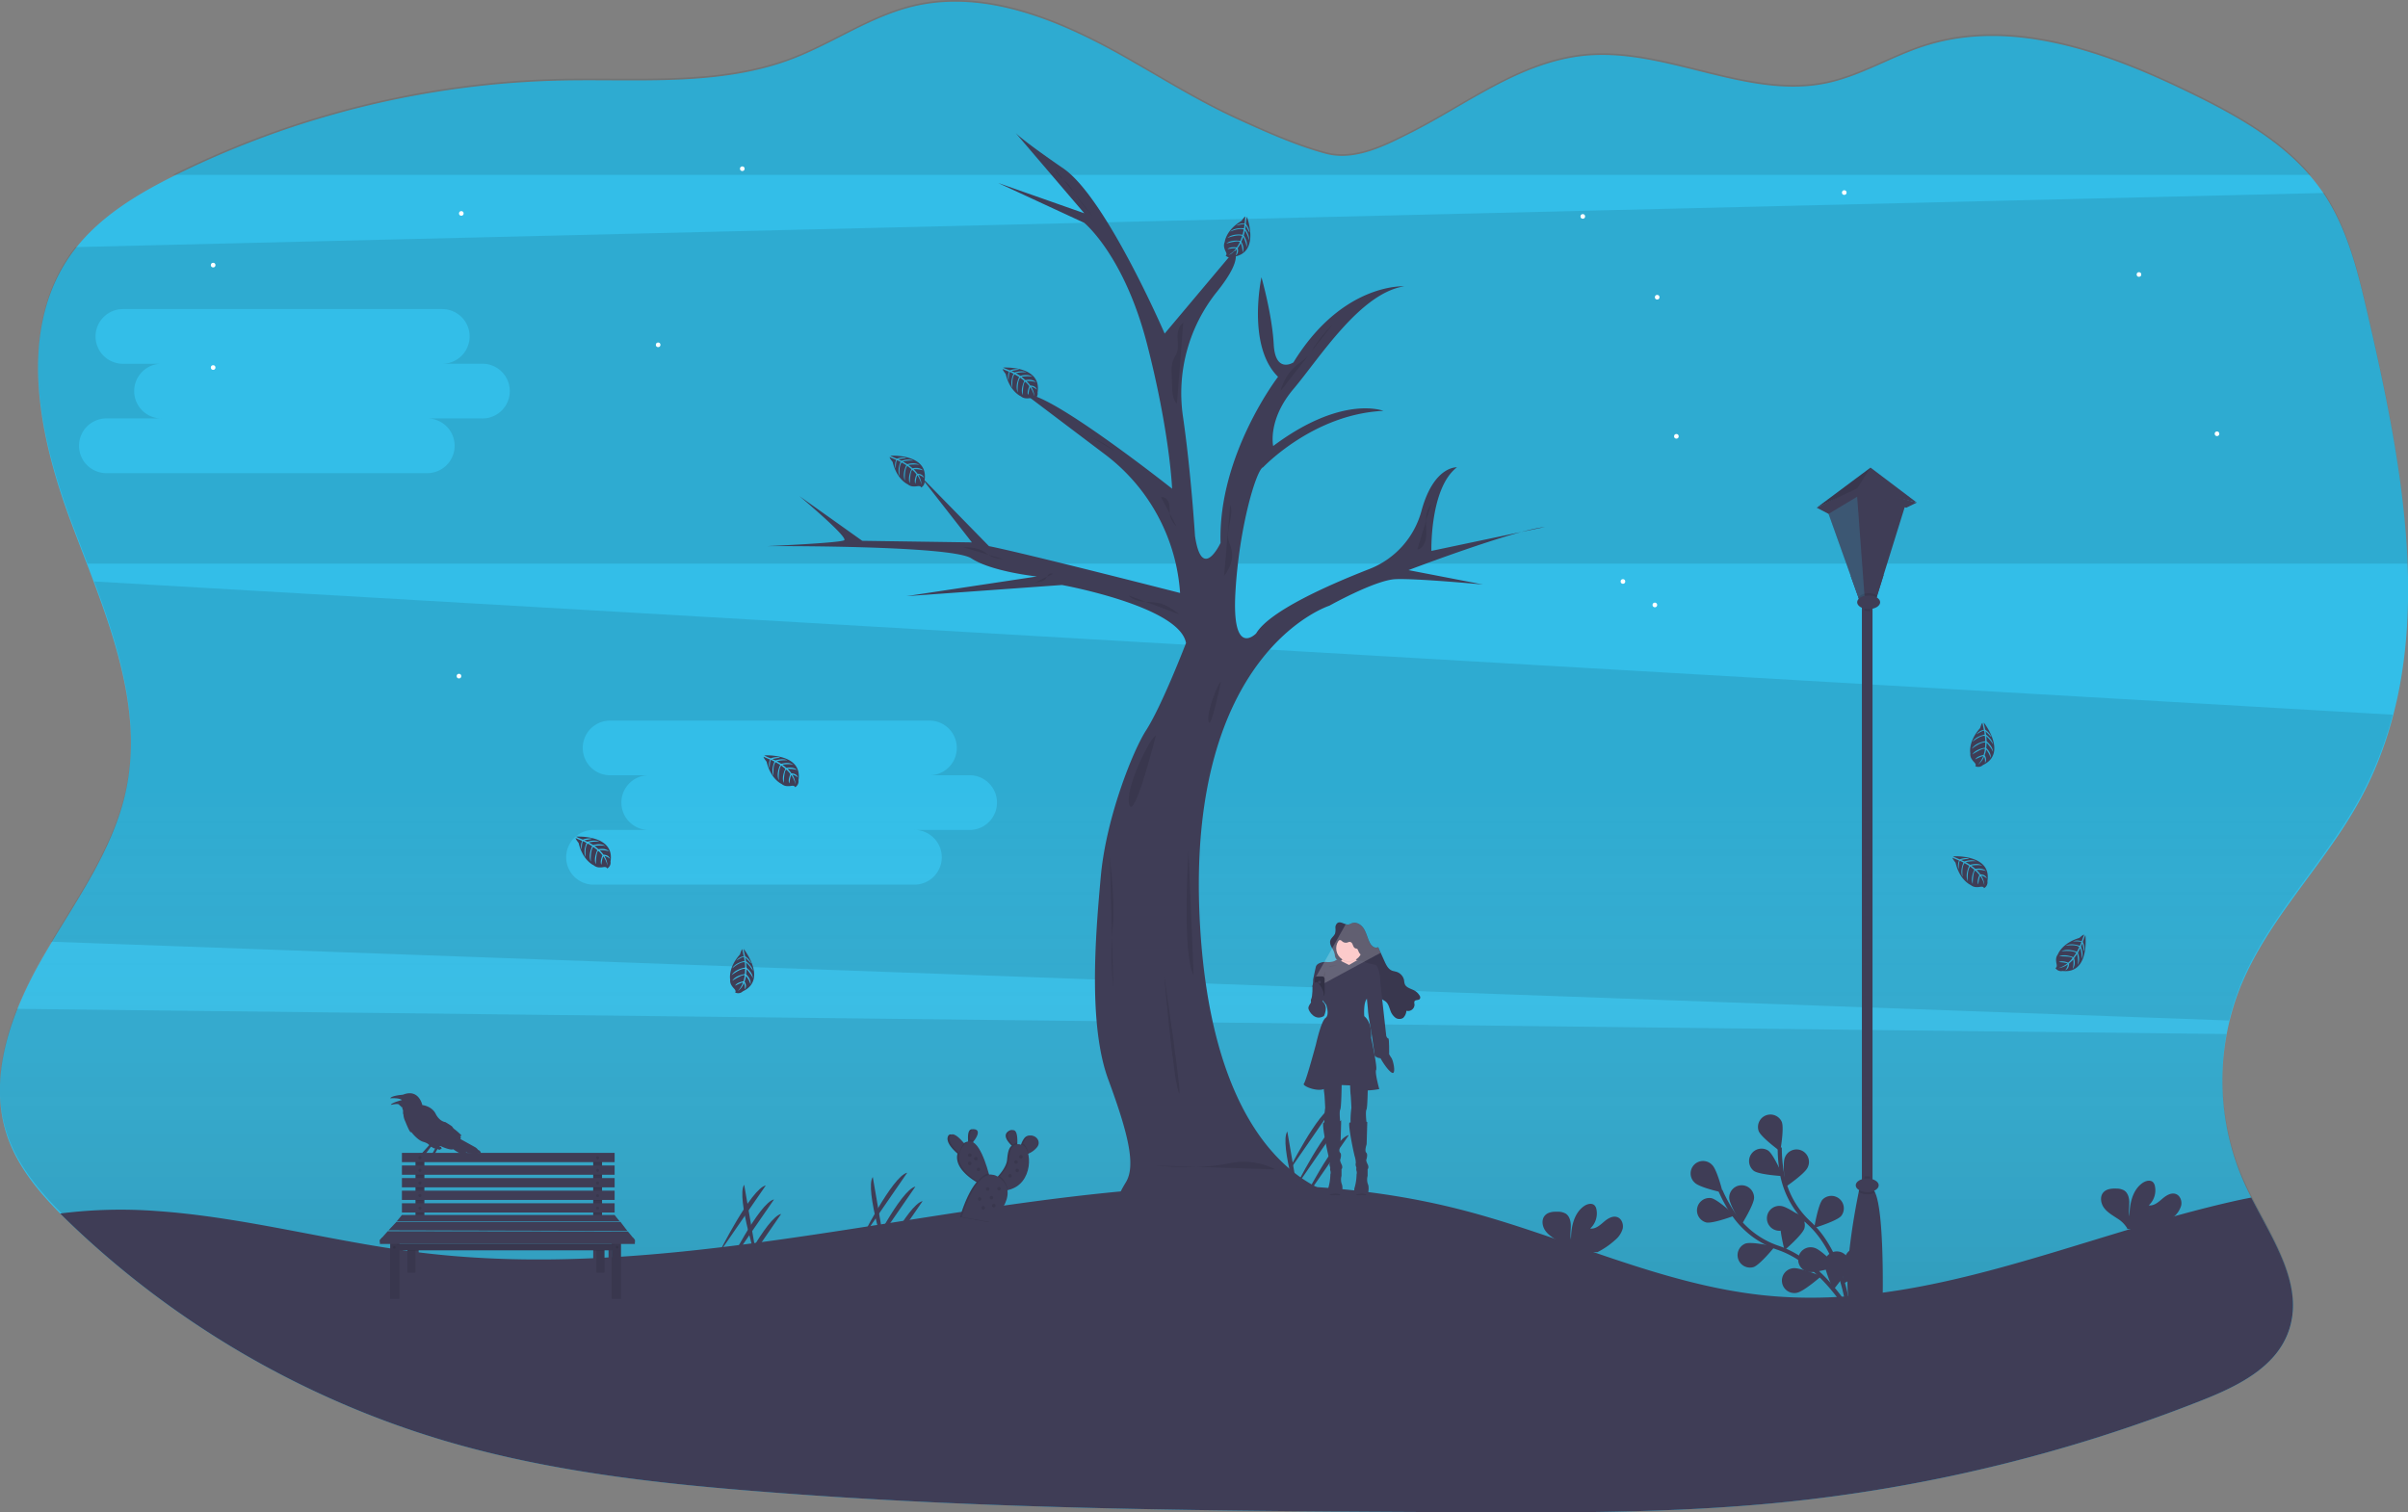 <svg id="b3eb9a67-8d35-4413-b29d-d464657b13c9" data-name="Layer 1" xmlns="http://www.w3.org/2000/svg" xmlns:xlink="http://www.w3.org/1999/xlink" width="1161.12" height="729.37" viewBox="0 0 1161.12 729.37"><rect x="0" y="0" width="1161.12" height="729.37" fill="#808080" stroke="none"/><defs><linearGradient id="70592fa9-b6c9-4969-9f84-7b506bb5a190" x1="600" y1="813.84" x2="600" y2="85.32" gradientUnits="userSpaceOnUse"><stop offset="0" stop-opacity="0.2"/><stop offset="0.48" stop-color="#fff" stop-opacity="0"/><stop offset="1" stop-color="#fff" stop-opacity="0"/></linearGradient></defs><title>before dawn</title><path d="M1099.1,562.93a121.55,121.55,0,0,0,3.26,94.61c.83,1.77,1.72,3.56,2.63,5.35,10.83,21.22,25.93,43.28,17.76,65.09-6.35,17-24.61,25.94-41.48,32.61a756.23,756.23,0,0,1-204,49.4c-51.6,5.09-103.57,4.84-155.43,4.58-112.15-.55-224.42-1.1-336.22-10-51.11-4-102.4-9.87-151.57-24.38A443.38,443.38,0,0,1,53.83,675.83c-1.82-1.73-3.61-3.49-5.39-5.28C37.72,659.74,27.94,647.77,23,633.46c-9.8-28.66,1.95-60.15,17.06-86.41s34.07-51.31,40.24-81c9.11-43.71-11.16-87.39-26.74-129.23s-25.82-92.07-.05-128.53c12.57-17.78,32-29.39,51.55-39a441.87,441.87,0,0,1,185.14-45.13c37.45-.78,76.23,3,111.24-10.32,19.71-7.52,37.43-20.24,57.93-25.26,34.65-8.46,70.52,6.49,101.6,24,17.88,10.08,35.3,21.1,54,29.72,13.59,6.27,29.22,13.29,43.68,17.18,14.17,3.81,28.77-3.83,41.21-10.1,27-13.62,52.38-33.92,83.44-37.12,39.33-4,78.29,21.37,117,13.24,16.5-3.47,31.15-12.79,47.21-17.92,42-13.44,87.43,3,127.14,22.25,24.61,11.92,49.62,25.84,65,48.47,11.78,17.37,16.78,38.33,21.51,58.77,18,77.79,34.43,163.84-3.74,234C1140,503,1112.28,529.05,1099.1,562.93Z" transform="translate(-19.44 -85.32)" fill="#33bee8"/><path d="M1173.21,430a179.58,179.58,0,0,1-15.85,40.16c-17.38,31.93-45.08,58-58.26,91.89a115.81,115.81,0,0,0-4.78,15.44q-.78,3.24-1.35,6.52a121.58,121.58,0,0,0,9.39,72.66c.83,1.77,1.72,3.56,2.63,5.35,10.83,21.22,25.93,43.28,17.76,65.09a35.21,35.21,0,0,1-3.1,6.31c-8,13-23.73,20.51-38.38,26.3a756.23,756.23,0,0,1-204,49.4c-13.49,1.33-27,2.3-40.52,3h0c-38.22,2-76.58,1.78-114.88,1.59-112.15-.55-224.42-1.1-336.22-10-51.11-4-102.4-9.87-151.57-24.38A443.38,443.38,0,0,1,53.83,675c-1.82-1.73-3.61-3.49-5.39-5.28C37.72,658.9,27.94,646.93,23,632.62c-6.76-19.8-3.26-40.94,4.54-60.77a193.12,193.12,0,0,1,12.52-25.64c1.3-2.25,2.63-4.51,4-6.74,14.3-23.86,30.62-47.11,36.26-74.23,7-33.45-3.27-66.89-15.43-99.5-1.07-2.87-2.16-5.74-3.25-8.59C58.94,350.06,56.2,343,53.59,336,38,294.17,27.77,243.94,53.54,207.48c.71-1,1.46-2,2.23-3,12-15.42,29.32-26,46.93-34.83l2.39-1.2a441.87,441.87,0,0,1,185.14-45.13c37.45-.78,76.23,3,111.24-10.32,19.71-7.52,37.43-20.24,57.93-25.26,34.65-8.46,70.52,6.49,101.6,24,17.88,10.07,35.3,21.1,54,29.72,13.59,6.27,29.22,13.29,43.68,17.18,14.17,3.81,28.77-3.83,41.21-10.1,27-13.62,52.38-33.92,83.44-37.12,39.33-4,78.29,21.37,117,13.24,16.5-3.47,31.15-12.79,47.21-17.92,42-13.45,87.43,3,127.14,22.25,21.65,10.48,43.61,22.52,59,40.68a90.77,90.77,0,0,1,5.93,7.79c.21.3.41.61.61.92,11.34,17.18,16.26,37.76,20.9,57.85,9.08,39.24,17.77,80.58,19.24,120.93C1181.25,382.07,1179.41,406.61,1173.21,430Z" transform="translate(-19.44 -85.32)" fill="url(#70592fa9-b6c9-4969-9f84-7b506bb5a190)"/><g opacity="0.1"><path d="M1122.75,727.14a35.21,35.21,0,0,1-3.1,6.31,646.9,646.9,0,0,1-176.23,60c-34.32,6.4-70.07,12.7-106.69,18.67h0c-38.22,2-76.58,1.78-114.88,1.59-112.15-.55-224.42-1.1-336.22-10-51.11-4-102.4-9.87-151.57-24.38A443.38,443.38,0,0,1,53.83,675c-1.82-1.73-3.61-3.49-5.39-5.28C37.72,658.9,27.94,646.93,23,632.62c-6.76-19.8-3.26-40.94,4.54-60.77L1093,584a121.58,121.58,0,0,0,9.39,72.66c.83,1.77,1.72,3.56,2.63,5.35C1115.82,683.27,1130.92,705.33,1122.75,727.14Z" transform="translate(-19.44 -85.32)"/><path d="M1133.66,169.66H102.7l2.39-1.2a441.87,441.87,0,0,1,185.14-45.13c37.45-.78,76.23,3,111.24-10.32,19.71-7.52,37.43-20.24,57.93-25.26,34.65-8.46,70.52,6.49,101.6,24,17.88,10.07,35.3,21.1,54,29.72,13.59,6.27,29.22,13.29,43.68,17.18,14.17,3.81,28.77-3.83,41.21-10.1,27-13.62,52.38-33.92,83.44-37.12,39.33-4,78.29,21.37,117,13.24,16.5-3.47,31.15-12.79,47.21-17.92,42-13.45,87.43,3,127.14,22.25C1096.28,139.46,1118.24,151.5,1133.66,169.66Z" transform="translate(-19.44 -85.32)"/><path d="M64.9,365.74c12.16,32.61,22.4,66.05,15.43,99.5-5.64,27.12-22,50.37-36.26,74.23l1050.25,38a115.81,115.81,0,0,1,4.78-15.44c13.18-33.87,40.88-60,58.26-91.89A179.58,179.58,0,0,0,1173.21,430ZM486.6,485.57H460a13.19,13.19,0,1,1,0,26.37H306a13.19,13.19,0,1,1,0-26.37h26.62a13.19,13.19,0,1,1,0-26.37h-19a13.18,13.18,0,1,1,0-26.36h154a13.18,13.18,0,1,1,0,26.36h19a13.19,13.19,0,1,1,0,26.37Z" transform="translate(-19.44 -85.32)"/><path d="M1161.1,236.22c-4.64-20.09-9.56-40.67-20.9-57.85L55.77,204.49c-.77,1-1.52,2-2.23,3C27.77,243.94,38,294.17,53.59,336c2.61,7,5.35,14.05,8.06,21.14H1180.34C1178.87,316.8,1170.18,275.46,1161.1,236.22Zm-909.39,50.9H225.1a13.19,13.19,0,1,1,0,26.37h-154a13.19,13.19,0,1,1,0-26.37H97.7a13.19,13.19,0,1,1,0-26.37h-19a13.18,13.18,0,1,1,0-26.36h154a13.18,13.18,0,1,1,0,26.36h19a13.19,13.19,0,1,1,0,26.37Z" transform="translate(-19.44 -85.32)"/></g><path d="M1122.75,728c-6.35,17-24.61,25.94-41.48,32.61a756.23,756.23,0,0,1-204,49.4c-51.6,5.09-103.57,4.84-155.43,4.58-112.15-.55-224.42-1.1-336.22-10-51.11-4-102.4-9.87-151.57-24.38A443.38,443.38,0,0,1,53.83,675.83c-1.82-1.73-3.61-3.49-5.39-5.28a230.87,230.87,0,0,1,46.19-1.22c43.21,2.95,85.31,14.95,128.32,20.16,166.52,20.12,337.24-62.18,499.86-21.06,50.19,12.7,97.72,36.92,149.27,41.78,76.09,7.18,148.82-28.39,223.36-45.34,3.13-.72,6.33-1.39,9.55-2C1115.82,684.11,1130.92,706.17,1122.75,728Z" transform="translate(-19.44 -85.32)" fill="#3f3d56"/><rect x="897.79" y="290.45" width="5.13" height="283.08" fill="#3f3d56"/><path d="M927.24,711.8a13.41,13.41,0,0,1-16.44,0c-2.29-15.15,3.53-44.93,4.9-51.6.19-.87.29-1.35.29-1.35h6.58a4.78,4.78,0,0,1,1,1.54C928.14,670.07,927.24,711.8,927.24,711.8Z" transform="translate(-19.44 -85.32)" fill="#3f3d56"/><path d="M921.22,652.73v6.12h-2.78v-6.13a8.58,8.58,0,0,1,1.35-.1A9.52,9.52,0,0,1,921.22,652.73Z" transform="translate(-19.44 -85.32)" opacity="0.1"/><path d="M923.59,660.39a7.85,7.85,0,0,1-3.8.89,7.65,7.65,0,0,1-4.09-1.08c.19-.87.29-1.35.29-1.35h6.58A4.78,4.78,0,0,1,923.59,660.39Z" transform="translate(-19.44 -85.32)" opacity="0.1"/><ellipse cx="900.36" cy="571.63" rx="5.54" ry="3.29" fill="#3f3d56"/><polygon points="876 244.85 895.19 236.74 924.28 242.39 901.96 225.51 876 244.85" fill="#3f3d56"/><polygon points="881.71 247.84 876 244.85 895.51 235.51 924.28 242.39 919.22 244.85 895.51 239.53 881.71 247.84" fill="#33bee8"/><polygon points="881.71 247.84 876 244.85 896.08 234.63 924.28 242.39 919.22 244.85 895.51 239.53 881.71 247.84" fill="#3f3d56"/><polygon points="880.94 245.63 896.64 289.63 904.42 289.63 918.96 242.91 895.51 237.45 880.94 245.63" fill="#3f3d56"/><polygon points="908.28 277.24 905.17 287.22 904.42 289.63 896.64 289.63 896.06 288 892.39 277.72 898.28 274.18 908.28 277.24" fill="#3f3d56"/><polygon points="895.51 239.53 899.23 289.63 896.64 289.63 881.71 247.84 895.51 239.53" fill="#33bee8" opacity="0.2"/><polygon points="901.96 225.51 895.51 235.51 876 244.85 901.96 225.51" opacity="0.1"/><path d="M924.61,372.54l-.75,2.41h-7.78l-.58-1.63a6.49,6.49,0,0,1,5-1.88A7.51,7.51,0,0,1,924.61,372.54Z" transform="translate(-19.44 -85.32)" opacity="0.1"/><path d="M921.22,375.77v4.28a5.85,5.85,0,0,1-.73,0,8.93,8.93,0,0,1-2-.24v-4.08Z" transform="translate(-19.44 -85.32)" opacity="0.1"/><ellipse cx="901.05" cy="290.45" rx="5.54" ry="3.29" fill="#3f3d56"/><path d="M671.66,663.27S605,660.46,598,530s62.43-152.56,62.43-152.56,22-12.29,31.75-12.8,42.36,2.57,42.36,2.57l-35.94-6.94s50.58-19.25,65.72-20.79L709.65,351s-.77-30.29,12.32-40.31c0,0-11.16-.83-17.11,21a41.71,41.71,0,0,1-25,28c-20.29,7.91-48.33,20.4-54.71,31.09,0,0-11.81,12.33-10-19.76s10.27-59.57,13.35-60.34c0,0,24.14-25.67,58-27.21,0,0-19.76-8-53.14,16.95,0,0-2.82-12.58,9.76-27.47s32.09-46.22,53.4-49.55c0,0-29.78-1.8-53.4,36.71,0,0-8.73,5.65-9.5-8.73s-5.91-32.35-5.91-32.35-7.19,33.12,8,48c0,0-29,37.74-27.72,80.1,0,0-9,19.26-12.33-3.34,0,0-1.93-31.11-5.79-57.5a78.16,78.16,0,0,1,16.39-60.29c6.41-8,10.88-15.74,8.4-19.81l-33.63,40s-28.24-65.47-48.78-79.59-23.11-17.2-23.11-17.2l33.12,38.76-41.59-14.63,41.59,19.26s19.26,15.66,30.3,58.53S584.62,321,584.62,321s-59.3-47-70.6-45.44l38.38,29a91.4,91.4,0,0,1,36.07,66.73h0s-74.19-19-92.16-22.59l-33.89-34.66,25.67,32.86-52.88-.77-30.3-21.56s23.88,20,21.57,21.31-37.23,2.82-37.23,2.82,88.83-.51,98.59,5.91,31.57,8.72,31.57,8.72l-62.9,9.5,75-5.39s56.74,10.27,59.82,28c0,0-11.56,30.14-19.26,42.1-6.39,9.93-19.25,42.1-21.82,70.34s-6.16,71.63,3.6,98.07,13.34,41.59,8.47,49.55-9.5,18.23,6.42,20.28,85.74-1,85.74-1S675.77,679,671.66,663.27Z" transform="translate(-19.44 -85.32)" fill="#3f3d56"/><path d="M634.34,649.26a33.51,33.51,0,0,0-22.62-2.83c-13.08,2.83-33.1,1.33-34.93,1" transform="translate(-19.44 -85.32)" opacity="0.1"/><path d="M592.51,495.52s-3.18,50.19,2.48,60.08Z" transform="translate(-19.44 -85.32)" opacity="0.1"/><path d="M580.77,555.6s4.08,47,6.9,56.19S580.77,555.6,580.77,555.6Z" transform="translate(-19.44 -85.32)" opacity="0.1"/><path d="M576.79,440c-2.88,1.06-15.25,26.15-12.78,33.57S576.79,440,576.79,440Z" transform="translate(-19.44 -85.32)" opacity="0.1"/><path d="M608.16,414c-1.35.61-7.1,15.06-5.95,19.34S608.16,414,608.16,414Z" transform="translate(-19.44 -85.32)" opacity="0.1"/><path d="M554.6,498.27c1.42,14.57,2.2,24.11,1.29,35.77a138.83,138.83,0,0,0,.39,27.22" transform="translate(-19.44 -85.32)" opacity="0.1"/><path d="M709.48,328.58a11.71,11.71,0,0,0-2.41,7.39c-.09,2.64.26,5.29.08,7.92-.18,2.78-1.5,6-4.25,6.4" transform="translate(-19.44 -85.32)" opacity="0.1"/><path d="M662.07,241.7a67,67,0,0,0-9.29,11.53,26.62,26.62,0,0,1-2.64,3.75,42.62,42.62,0,0,1-5.09,4.17,24,24,0,0,0-8.12,12.74" transform="translate(-19.44 -85.32)" opacity="0.1"/><path d="M527.87,166.68a16.55,16.55,0,0,0,3.29,4.41c1.17,1.11,2.49,2,3.55,3.25a27.36,27.36,0,0,1,2.27,3.35,91.88,91.88,0,0,0,9.49,12" transform="translate(-19.44 -85.32)" opacity="0.1"/><path d="M590,241c-2.21,1.38-2.79,4.34-2.74,7s.49,5.32-.48,7.74c-.44,1.11-1.15,2.08-1.61,3.17a14.78,14.78,0,0,0-.77,6q.06,3.56.22,7.09c.12,2.85.39,5.93,2.32,8" transform="translate(-19.44 -85.32)" opacity="0.1"/><path d="M571.42,314.61a30.51,30.51,0,0,1,5.76,4,10.36,10.36,0,0,1,3.35,6c.13,1,.06,2,.28,3a9.4,9.4,0,0,0,2,3.61,49.59,49.59,0,0,0,4.86,5.38" transform="translate(-19.44 -85.32)" fill="none"/><path d="M588.19,381.63a36.31,36.31,0,0,0-4.65-3.22,19.42,19.42,0,0,0-4.78-2.1c-2.56-.68-5.25-.58-7.88-.85s-5.39-1-7.19-2.95" transform="translate(-19.44 -85.32)" opacity="0.1"/><path d="M483.8,349.2c3.12.09,6.37.2,9.14,1.63,1.42.73,2.65,1.77,4.05,2.55a12.26,12.26,0,0,0,5.89,1.54" transform="translate(-19.44 -85.32)" opacity="0.1"/><path d="M527.11,362.09a1.74,1.74,0,0,0-2.24.52c-.56.64-.87,1.47-1.44,2.1-1.14,1.23-3,1.37-4.68,1.43" transform="translate(-19.44 -85.32)" opacity="0.1"/><path d="M545,295.74l3,1.57a52.61,52.61,0,0,1,8.85,5.4" transform="translate(-19.44 -85.32)" opacity="0.1"/><path d="M579.27,325.09c2-.47,3.68,1.64,4,3.63s-.06,4.1.51,6a11.25,11.25,0,0,0,3,4.44" transform="translate(-19.44 -85.32)" opacity="0.1"/><path d="M612.67,328.76c1.79,5.36-2,11.21-.9,16.75.34,1.69,1.12,3.26,1.52,4.93,1,4.41-.75,9.11-3.63,12.61" transform="translate(-19.44 -85.32)" opacity="0.1"/><polygon points="293.43 623.09 294.97 626.37 294.97 602.01 293.43 602.01 293.43 623.09" fill="#3f3d56"/><polygon points="194.15 623.09 192.61 626.37 192.61 602.01 194.15 602.01 194.15 623.09" fill="#3f3d56"/><rect x="200.36" y="557.25" width="4.26" height="29.95" fill="#3f3d56"/><rect x="286.04" y="557.25" width="4.26" height="29.95" fill="#3f3d56"/><g opacity="0.1"><rect x="200.36" y="557.25" width="4.26" height="29.95"/><rect x="286.04" y="557.25" width="4.26" height="29.95"/></g><rect x="200.36" y="557.25" width="4.26" height="3.49" opacity="0.1"/><rect x="286.04" y="557.25" width="4.26" height="3.49" opacity="0.1"/><rect x="193.8" y="555.99" width="102.57" height="4.47" fill="#3f3d56"/><rect x="200.36" y="562.35" width="4.26" height="4.47" opacity="0.1"/><rect x="286.04" y="562.35" width="4.26" height="4.47" opacity="0.1"/><rect x="193.8" y="562.07" width="102.57" height="4.47" fill="#3f3d56"/><rect x="200.36" y="568.42" width="4.26" height="4.47" opacity="0.1"/><rect x="286.04" y="568.42" width="4.26" height="4.47" opacity="0.1"/><rect x="193.8" y="568.14" width="102.57" height="4.47" fill="#3f3d56"/><rect x="200.36" y="574.5" width="4.26" height="4.47" opacity="0.1"/><rect x="286.04" y="574.5" width="4.26" height="4.47" opacity="0.1"/><rect x="193.8" y="574.22" width="102.57" height="4.47" fill="#3f3d56"/><rect x="200.36" y="580.57" width="4.26" height="4.47" opacity="0.1"/><rect x="286.04" y="580.57" width="4.26" height="4.47" opacity="0.1"/><rect x="193.8" y="580.29" width="102.57" height="4.47" fill="#3f3d56"/><g opacity="0.1"><circle cx="202.49" cy="558.51" r="0.62"/><circle cx="202.49" cy="564.58" r="0.62"/><circle cx="202.49" cy="570.66" r="0.62"/><circle cx="202.49" cy="576.73" r="0.62"/><circle cx="202.49" cy="582.81" r="0.62"/><circle cx="288.17" cy="558.51" r="0.62"/><circle cx="288.17" cy="564.58" r="0.62"/><circle cx="288.17" cy="570.66" r="0.62"/><circle cx="288.17" cy="576.73" r="0.62"/><circle cx="288.17" cy="582.81" r="0.62"/></g><circle cx="202.49" cy="558.23" r="0.62" fill="#3f3d56"/><circle cx="202.49" cy="564.3" r="0.62" fill="#3f3d56"/><circle cx="202.49" cy="570.38" r="0.62" fill="#3f3d56"/><circle cx="202.49" cy="576.45" r="0.62" fill="#3f3d56"/><circle cx="202.49" cy="582.53" r="0.62" fill="#3f3d56"/><circle cx="202.49" cy="558.23" r="0.62" fill="#3f3d56"/><circle cx="202.49" cy="564.3" r="0.62" fill="#3f3d56"/><circle cx="202.49" cy="570.38" r="0.62" fill="#3f3d56"/><circle cx="202.49" cy="576.45" r="0.62" fill="#3f3d56"/><circle cx="202.49" cy="582.53" r="0.62" fill="#3f3d56"/><circle cx="288.17" cy="558.23" r="0.62" fill="#3f3d56"/><circle cx="288.17" cy="564.3" r="0.62" fill="#3f3d56"/><circle cx="288.17" cy="570.38" r="0.62" fill="#3f3d56"/><circle cx="288.17" cy="576.45" r="0.62" fill="#3f3d56"/><circle cx="288.17" cy="582.53" r="0.62" fill="#3f3d56"/><g opacity="0.1"><circle cx="202.49" cy="558.23" r="0.62"/><circle cx="202.49" cy="564.3" r="0.62"/><circle cx="202.49" cy="570.38" r="0.62"/><circle cx="202.49" cy="576.45" r="0.62"/><circle cx="202.49" cy="582.53" r="0.62"/><circle cx="202.49" cy="558.23" r="0.62"/><circle cx="202.49" cy="564.3" r="0.62"/><circle cx="202.49" cy="570.38" r="0.62"/><circle cx="202.49" cy="576.45" r="0.62"/><circle cx="202.49" cy="582.53" r="0.62"/><circle cx="288.17" cy="558.23" r="0.62"/><circle cx="288.17" cy="564.3" r="0.62"/><circle cx="288.17" cy="570.38" r="0.62"/><circle cx="288.17" cy="576.45" r="0.62"/><circle cx="288.17" cy="582.53" r="0.62"/></g><polygon points="298.74 588.95 191.35 588.95 193.8 585.95 296.36 585.95 298.74 588.95" fill="#3f3d56"/><polygon points="302.51 593.63 187.3 593.35 191.21 589.23 299.16 589.23 302.51 593.63" fill="#3f3d56"/><polygon points="306.14 598.03 183.18 598.03 186.95 593.77 302.79 593.91 306.14 598.03" fill="#3f3d56"/><polygon points="201.87 602.01 201.87 610.8 200.36 613.74 199.86 603.26 199.8 602.01 201.87 602.01" fill="#3f3d56"/><polygon points="288.12 602.01 288.06 603.26 287.56 613.74 286.05 610.8 286.05 602.01 288.12 602.01" fill="#3f3d56"/><rect x="196.45" y="601.31" width="3.91" height="12.43" fill="#3f3d56"/><rect x="287.57" y="601.31" width="3.91" height="12.43" fill="#3f3d56"/><polygon points="200.36 602.01 201.87 602.01 201.87 603.26 196.45 603.26 196.45 601.31 200.36 601.31 200.36 602.01" opacity="0.1"/><rect x="196.45" y="601.31" width="3.91" height="12.43" opacity="0.1"/><rect x="287.57" y="601.31" width="3.91" height="12.43" opacity="0.1"/><polygon points="291.48 601.31 291.48 603.26 286.05 603.26 286.05 602.01 287.56 602.01 287.56 601.31 291.48 601.31" opacity="0.1"/><rect x="191.35" y="599.91" width="105.01" height="3.07" fill="#3f3d56"/><rect x="191.35" y="599.91" width="105.01" height="3.07" opacity="0.1"/><rect x="188.14" y="599.35" width="4.47" height="27.02" fill="#3f3d56"/><rect x="314.4" y="684.67" width="4.47" height="27.02" transform="translate(613.84 1311.04) rotate(-180)" fill="#3f3d56"/><rect x="188.14" y="599.35" width="4.47" height="27.02" opacity="0.1"/><rect x="314.4" y="684.67" width="4.47" height="27.02" transform="translate(613.84 1311.04) rotate(-180)" opacity="0.1"/><rect x="191.35" y="599.91" width="105.01" height="0.28" opacity="0.1"/><circle cx="190.11" cy="601.59" r="0.62" opacity="0.1"/><circle cx="297.57" cy="601.5" r="0.62" opacity="0.1"/><polygon points="184.19 596.89 183.18 598.03 183.18 598.97 306.14 598.97 306.14 598.03 305.22 596.89 184.19 596.89" fill="#3f3d56"/><rect x="183.18" y="598.03" width="122.95" height="1.89" fill="#3f3d56"/><path d="M513.28,634.34a10.28,10.28,0,0,0-1.34,2.54c-.09.22-.17.47-.25.71a2.6,2.6,0,0,0-.47-.16,6.77,6.77,0,0,0-2.11-.18c0-.27,0-.56,0-.87.09-3.12-.28-7.46-3.25-5.62s-.82,4.72,1,6.63l.47.46c-1.68,1.21-2,4-2.28,6.89s-2.74,6.08-4.38,7.89l-.46.5a6,6,0,0,0-4.76-1.22c-.07-.26-.14-.52-.22-.8-1.33-4.79-4.08-13.08-7.59-14.89.15-.19.31-.38.46-.59,1.5-2,3.17-4.84.69-5.59s-2.7,2.52-2.56,5c0,.31,0,.6.07.87a3.61,3.61,0,0,0-2.59,1.27l-.39-.46c-2-2.37-5.69-6.13-6.81-3.29-1,2.65,2.21,6.1,4.49,8.09l.14.12c-1.53,6.22,5.16,11.29,8.76,13.51l.47.29c-5,5.85-8,16.83-8,16.83l13.92,2.49s9.22-8,8-15.44l.1,0c9.22-1.85,11.32-11.68,9.88-17.52l.16-.06a10.53,10.53,0,0,0,4.27-3.23C521.34,634.87,515.93,630.82,513.28,634.34Z" transform="translate(-19.44 -85.32)" fill="#3f3d56"/><path d="M513.28,634.34a10.28,10.28,0,0,0-1.34,2.54c-.09.22-.17.47-.25.71a2.6,2.6,0,0,0-.47-.16,6.77,6.77,0,0,0-2.11-.18c0-.27,0-.56,0-.87.09-3.12-.28-7.46-3.25-5.62s-.82,4.72,1,6.63l.47.46c-1.68,1.21-2,4-2.28,6.89s-2.74,6.08-4.38,7.89l-.46.5a6,6,0,0,0-4.76-1.22c-.07-.26-.14-.52-.22-.8-1.33-4.79-4.08-13.08-7.59-14.89.15-.19.31-.38.46-.59,1.5-2,3.17-4.84.69-5.59s-2.7,2.52-2.56,5c0,.31,0,.6.07.87a3.61,3.61,0,0,0-2.59,1.27l-.39-.46c-2-2.37-5.69-6.13-6.81-3.29-1,2.65,2.21,6.1,4.49,8.09l.14.12c-1.53,6.22,5.16,11.29,8.76,13.51l.47.29c-5,5.85-8,16.83-8,16.83l13.92,2.49s9.22-8,8-15.44l.1,0c9.22-1.85,11.32-11.68,9.88-17.52l.16-.06a10.53,10.53,0,0,0,4.27-3.23C521.34,634.87,515.93,630.82,513.28,634.34Z" transform="translate(-19.44 -85.32)" opacity="0.1"/><path d="M485.58,638.35,484,643.11s-.91-.64-2-1.64c-2.28-2-5.53-5.44-4.49-8.09,1.12-2.84,4.81.92,6.82,3.29C485.05,637.62,485.58,638.35,485.58,638.35Z" transform="translate(-19.44 -85.32)" fill="#3f3d56"/><path d="M489,635.63a22.25,22.25,0,0,1-1.59,1.87s-.2-1.13-.29-2.51c-.13-2.43.12-5.67,2.57-5S490.51,633.68,489,635.63Z" transform="translate(-19.44 -85.32)" fill="#3f3d56"/><path d="M510,636.38c-.05,1.57-.2,2.82-.2,2.82a20.52,20.52,0,0,1-2-1.81c-1.84-1.91-3.88-4.86-1-6.63S510.09,633.26,510,636.38Z" transform="translate(-19.44 -85.32)" fill="#3f3d56"/><path d="M519.61,638.44a10.47,10.47,0,0,1-4.27,3.23,13.71,13.71,0,0,1-1.43.52l-1.91-2.7a19.48,19.48,0,0,1,.79-2.61,10.28,10.28,0,0,1,1.34-2.54C516.78,630.82,522.19,634.87,519.61,638.44Z" transform="translate(-19.44 -85.32)" fill="#3f3d56"/><path d="M484.24,636.67c.81,1,1.34,1.68,1.34,1.68L484,643.11s-.91-.64-2-1.64a9.38,9.38,0,0,1,1.83-4.18C483.9,637.06,484.08,636.86,484.24,636.67Z" transform="translate(-19.44 -85.32)" opacity="0.1"/><path d="M489,635.63a22.25,22.25,0,0,1-1.59,1.87s-.2-1.13-.29-2.51A3.32,3.32,0,0,1,489,635.63Z" transform="translate(-19.44 -85.32)" opacity="0.1"/><path d="M497,654.54l-4,1.78s-.89-.43-2.16-1.22c-4.25-2.61-12.8-9.2-7.07-17s10.52,6.16,12.4,13C496.71,653.14,497,654.54,497,654.54Z" transform="translate(-19.44 -85.32)" fill="#3f3d56"/><path d="M507.77,637.39a3.33,3.33,0,0,1,2.23-1c-.05,1.57-.2,2.82-.2,2.82A20.52,20.52,0,0,1,507.77,637.39Z" transform="translate(-19.44 -85.32)" opacity="0.1"/><path d="M515.34,641.67a13.71,13.71,0,0,1-1.43.52l-1.91-2.7a19.48,19.48,0,0,1,.79-2.61C514,637.6,514.94,639.4,515.34,641.67Z" transform="translate(-19.44 -85.32)" opacity="0.1"/><path d="M505.3,659.25c-.22,0-.45.09-.68.12-13.57,2.06-4.48-5.26-4.48-5.26s.62-.56,1.44-1.48c1.64-1.81,4.1-5,4.38-7.89.43-4.4.92-8.52,6.11-7.31S518.14,656.68,505.3,659.25Z" transform="translate(-19.44 -85.32)" fill="#3f3d56"/><path d="M496.14,651.11c.57,2,.88,3.43.88,3.43l-4,1.78s-.89-.43-2.16-1.22C492.4,653.09,494.19,651.57,496.14,651.11Z" transform="translate(-19.44 -85.32)" opacity="0.1"/><path d="M505.3,659.25c-.22,0-.45.09-.68.12-13.57,2.06-4.48-5.26-4.48-5.26s.62-.56,1.44-1.48A9,9,0,0,1,505.3,659.25Z" transform="translate(-19.44 -85.32)" opacity="0.1"/><path d="M483.24,672.22s7.6-27.19,18.25-18.81-4.33,21.3-4.33,21.3Z" transform="translate(-19.44 -85.32)" fill="#3f3d56"/><circle cx="467.64" cy="557.08" r="0.85" opacity="0.1"/><circle cx="467.57" cy="561.06" r="0.85" opacity="0.1"/><circle cx="492.28" cy="557.87" r="0.85" opacity="0.1"/><circle cx="472.4" cy="578.24" r="0.85" opacity="0.1"/><circle cx="490.5" cy="564.47" r="0.85" opacity="0.1"/><circle cx="481.7" cy="573.27" r="0.85" opacity="0.1"/><circle cx="470.55" cy="558.79" r="0.85" opacity="0.1"/><circle cx="489.93" cy="560.42" r="0.85" opacity="0.1"/><circle cx="487.02" cy="567.03" r="0.85" opacity="0.1"/><circle cx="478.08" cy="577.6" r="0.85" opacity="0.1"/><circle cx="476.23" cy="573.42" r="0.85" opacity="0.1"/><circle cx="471.83" cy="563.97" r="0.85" opacity="0.1"/><circle cx="479.21" cy="581.44" r="0.85" opacity="0.1"/><circle cx="474.1" cy="582.5" r="0.85" opacity="0.1"/><path d="M365.84,690.14s15.8-31.73,22.85-33.11Z" transform="translate(-19.44 -85.32)" fill="#3f3d56"/><path d="M369.82,696.88s15.8-31.73,22.85-33.11Z" transform="translate(-19.44 -85.32)" fill="#3f3d56"/><path d="M373.27,703.88s15.79-31.74,22.84-33.11Z" transform="translate(-19.44 -85.32)" fill="#3f3d56"/><path d="M434.05,684s15.8-31.73,22.84-33.11Z" transform="translate(-19.44 -85.32)" fill="#3f3d56"/><path d="M438,690.69s15.8-31.73,22.84-33.11Z" transform="translate(-19.44 -85.32)" fill="#3f3d56"/><path d="M441.47,697.69s15.8-31.73,22.85-33.11Z" transform="translate(-19.44 -85.32)" fill="#3f3d56"/><path d="M639.6,652.08s15.79-31.73,22.84-33.1Z" transform="translate(-19.44 -85.32)" fill="#3f3d56"/><path d="M643.58,658.83s15.79-31.74,22.84-33.11Z" transform="translate(-19.44 -85.32)" fill="#3f3d56"/><path d="M647,665.82s15.79-31.73,22.84-33.1Z" transform="translate(-19.44 -85.32)" fill="#3f3d56"/><path d="M385.12,696.32s-10.91-33.72-6.84-39.64Z" transform="translate(-19.44 -85.32)" fill="#3f3d56"/><path d="M447.13,692.58s-10.91-33.72-6.84-39.63Z" transform="translate(-19.44 -85.32)" fill="#3f3d56"/><path d="M647,670.66S636.1,636.94,640.18,631Z" transform="translate(-19.44 -85.32)" fill="#3f3d56"/><path d="M911.71,718.73S897.87,694.22,877,687.15A42.61,42.61,0,0,1,855.42,671a71.25,71.25,0,0,1-6.37-11.46" transform="translate(-19.44 -85.32)" fill="none" stroke="#3f3d56" stroke-miterlimit="10" stroke-width="2"/><path d="M836.72,655.77c2.37,2.31,13.43,4.69,13.43,4.69s-2.71-11-5.09-13.29a6,6,0,1,0-8.34,8.6Z" transform="translate(-19.44 -85.32)" fill="#3f3d56"/><path d="M842.2,674.87c3.25.65,13.83-3.37,13.83-3.37s-8.25-7.74-11.5-8.38a6,6,0,0,0-2.33,11.75Z" transform="translate(-19.44 -85.32)" fill="#3f3d56"/><path d="M865,696.38c3.13-1.08,10.24-9.89,10.24-9.89s-11-2.52-14.16-1.44A6,6,0,0,0,865,696.38Z" transform="translate(-19.44 -85.32)" fill="#3f3d56"/><path d="M885.88,708.77c3.27-.54,11.76-8,11.76-8s-10.44-4.35-13.71-3.81a6,6,0,1,0,2,11.82Z" transform="translate(-19.44 -85.32)" fill="#3f3d56"/><path d="M865.25,662.92c0,3.31-6,12.91-6,12.91s-6-9.59-6-12.9a6,6,0,1,1,12,0Z" transform="translate(-19.44 -85.32)" fill="#3f3d56"/><path d="M889.51,677.72c-1,3.16-9.58,10.53-9.58,10.53s-2.85-11-1.86-14.11a6,6,0,0,1,11.44,3.58Z" transform="translate(-19.44 -85.32)" fill="#3f3d56"/><path d="M911.12,695.35c-.45,3.28-7.66,12-7.66,12s-4.66-10.31-4.22-13.59a6,6,0,0,1,11.88,1.6Z" transform="translate(-19.44 -85.32)" fill="#3f3d56"/><path d="M910.91,718.25s-2.71-28-18.91-42.93a42.69,42.69,0,0,1-13.2-23.53,71.6,71.6,0,0,1-1.18-13.06" transform="translate(-19.44 -85.32)" fill="none" stroke="#3f3d56" stroke-miterlimit="10" stroke-width="2"/><path d="M867.47,630.82c1.24,3.07,10.39,9.74,10.39,9.74s2-11.15.73-14.22a6,6,0,0,0-11.12,4.48Z" transform="translate(-19.44 -85.32)" fill="#3f3d56"/><path d="M865.14,650c2.71,1.9,14,2.52,14,2.52s-4.4-10.42-7.1-12.32a6,6,0,0,0-6.9,9.8Z" transform="translate(-19.44 -85.32)" fill="#3f3d56"/><path d="M877.25,678.87c3.3.28,13.37-4.89,13.37-4.89s-9.07-6.77-12.36-7.05a6,6,0,1,0-1,11.94Z" transform="translate(-19.44 -85.32)" fill="#3f3d56"/><path d="M891.34,698.67c3.2.83,14-2.56,14-2.56s-7.79-8.21-11-9a6,6,0,1,0-3,11.6Z" transform="translate(-19.44 -85.32)" fill="#3f3d56"/><path d="M891.05,648.4c-1.34,3-10.7,9.37-10.7,9.37s-1.59-11.2-.25-14.23a6,6,0,1,1,10.95,4.86Z" transform="translate(-19.44 -85.32)" fill="#3f3d56"/><path d="M907.24,671.76c-2.19,2.49-13,5.74-13,5.74s1.83-11.16,4-13.65a6,6,0,0,1,9,7.91Z" transform="translate(-19.44 -85.32)" fill="#3f3d56"/><path d="M919.85,696.63c-1.73,2.82-11.86,7.86-11.86,7.86s-.09-11.32,1.65-14.14a6,6,0,1,1,10.21,6.28Z" transform="translate(-19.44 -85.32)" fill="#3f3d56"/><path d="M297.31,488.8s18.72-1.12,16.51,12a3.21,3.21,0,0,1-1.66,3.38s0-1-1.92-.65a8.46,8.46,0,0,1-2,.1,4.2,4.2,0,0,1-2.49-1h0s-5.26-2.17-7.31-10.77c0,0-1.51-1.88-1.45-2.36l3.16,1.35a5.69,5.69,0,0,0-.24,4.17s.11-4.09.71-4c.13,0,1.65.79,1.65.79s-1.86,4-.46,6.85c0,0-.53-4.89,1-6.56l2.22,1.29s-2.17,4.11-.7,7.45c0,0-.38-5.13,1.17-7.13l2,1.57s-2,4-.79,6.82c0,0,.16-6,1.23-6.43a12.39,12.39,0,0,1,2,2.2s-1.4,2.93-.53,4.48c0,0,.53-4,1-4a13.4,13.4,0,0,1,1.94,4.45,9.62,9.62,0,0,0-1.52-4.7,5.28,5.28,0,0,1,2.69,1.39s-.27-1.86-3.12-2a12.1,12.1,0,0,0-1.84-2.12,11.41,11.41,0,0,1,4.55.53s-1.51-1.76-5.07-1l-2-1.63s3.73-.51,5.32.06c0,0-1.83-1.56-5.85-.43l-2.17-1.29a19.48,19.48,0,0,1,5.08-.44s-2-1.08-5.72.09l-1.55-.7s2.34-.45,3-.53.72-.26.72-.26a8.14,8.14,0,0,0-4.38.49S297.25,489,297.31,488.8Z" transform="translate(-19.44 -85.32)" fill="#3f3d56"/><path d="M387.94,449.61s18.72-1.13,16.51,12a3.2,3.2,0,0,1-1.66,3.37s0-1-1.92-.64a9.07,9.07,0,0,1-2,.09,4.22,4.22,0,0,1-2.48-1h0s-5.27-2.18-7.31-10.78c0,0-1.52-1.88-1.46-2.36l3.16,1.35a5.66,5.66,0,0,0-.23,4.17s.1-4.09.71-4c.12,0,1.64.79,1.64.79s-1.85,4-.45,6.86c0,0-.53-4.89,1-6.57l2.23,1.3s-2.17,4.1-.7,7.44c0,0-.38-5.13,1.16-7.13l2,1.57s-2,4.05-.8,6.82c0,0,.17-6,1.24-6.43a12.39,12.39,0,0,1,2,2.2s-1.4,2.93-.53,4.48c0,0,.53-4,1-4a13.4,13.4,0,0,1,1.94,4.45,9.62,9.62,0,0,0-1.52-4.7,5.28,5.28,0,0,1,2.69,1.39s-.27-1.86-3.12-2a12.1,12.1,0,0,0-1.84-2.12,11.62,11.62,0,0,1,4.55.53s-1.51-1.76-5.07-1l-2-1.63s3.73-.51,5.31.06c0,0-1.82-1.56-5.85-.42l-2.16-1.3a19.44,19.44,0,0,1,5.07-.44s-2-1.08-5.71.09l-1.55-.69s2.33-.46,3-.53.72-.26.72-.26a8.08,8.08,0,0,0-4.38.48A20.11,20.11,0,0,1,387.94,449.61Z" transform="translate(-19.44 -85.32)" fill="#3f3d56"/><path d="M448.72,305.08s18.73-1.13,16.52,12a3.2,3.2,0,0,1-1.66,3.37s0-1-1.92-.64a9.07,9.07,0,0,1-2,.09,4.25,4.25,0,0,1-2.49-1h0s-5.26-2.18-7.3-10.78c0,0-1.52-1.87-1.46-2.36l3.16,1.35a5.68,5.68,0,0,0-.23,4.18s.1-4.09.71-4c.12,0,1.64.79,1.64.79s-1.86,4-.45,6.86c0,0-.54-4.89,1-6.57l2.23,1.3s-2.17,4.1-.7,7.44c0,0-.38-5.13,1.16-7.13l2,1.58s-2,4-.8,6.81c0,0,.17-6,1.24-6.42a12.25,12.25,0,0,1,2,2.19s-1.4,2.93-.53,4.48c0,0,.53-4,1-4a13.18,13.18,0,0,1,1.94,4.45,9.55,9.55,0,0,0-1.51-4.7,5.28,5.28,0,0,1,2.69,1.39s-.27-1.86-3.12-2a13,13,0,0,0-1.84-2.13,11.62,11.62,0,0,1,4.55.53s-1.51-1.76-5.07-1l-2-1.62s3.73-.52,5.31.05c0,0-1.82-1.56-5.85-.42l-2.17-1.3a20,20,0,0,1,5.08-.44s-2-1.08-5.71.09l-1.55-.69s2.33-.46,3-.53.72-.26.72-.26a8.08,8.08,0,0,0-4.38.48A20.51,20.51,0,0,1,448.72,305.08Z" transform="translate(-19.44 -85.32)" fill="#3f3d56"/><path d="M503.23,262.59s18.72-1.13,16.52,12a3.21,3.21,0,0,1-1.67,3.37s0-1-1.92-.64a8.46,8.46,0,0,1-2,.1,4.26,4.26,0,0,1-2.49-1h0s-5.26-2.17-7.31-10.77c0,0-1.51-1.88-1.45-2.36L506,264.6a5.66,5.66,0,0,0-.23,4.17s.1-4.09.71-4c.12,0,1.64.79,1.64.79s-1.86,4-.46,6.85c0,0-.53-4.89,1-6.57l2.22,1.3s-2.17,4.1-.7,7.45c0,0-.37-5.13,1.17-7.13l2,1.57s-2,4-.8,6.82c0,0,.16-6,1.23-6.43a11.89,11.89,0,0,1,2,2.19s-1.39,2.94-.53,4.49c0,0,.54-4,1-4a13.1,13.1,0,0,1,1.94,4.44,9.55,9.55,0,0,0-1.51-4.7,5.25,5.25,0,0,1,2.69,1.4s-.28-1.87-3.13-2a12.1,12.1,0,0,0-1.84-2.12,11.58,11.58,0,0,1,4.56.52s-1.52-1.76-5.08-1L512,267s3.74-.51,5.32,0c0,0-1.82-1.55-5.85-.42l-2.17-1.3a19.65,19.65,0,0,1,5.08-.43s-2-1.08-5.71.09l-1.55-.7s2.33-.46,3-.53.72-.26.72-.26a8,8,0,0,0-4.38.49S503.18,262.8,503.23,262.59Z" transform="translate(-19.44 -85.32)" fill="#3f3d56"/><path d="M620.68,189.82s6.65,17.54-6.54,19.34a3.21,3.21,0,0,1-3.71-.59s.92-.32,0-2a8.3,8.3,0,0,1-.69-1.92A4.19,4.19,0,0,1,610,202h0s.51-5.67,8.11-10.18c0,0,1.34-2,1.82-2.09l-.35,3.42a5.68,5.68,0,0,0-4.05,1s3.94-1.12,4-.51c0,.12-.26,1.8-.26,1.8s-4.34-.59-6.68,1.6c0,0,4.51-2,6.58-1l-.58,2.51s-4.56-.85-7.32,1.55c0,0,4.79-1.89,7.15-1l-.9,2.39s-4.46-.74-6.74,1.27c0,0,5.75-1.62,6.5-.73a12.37,12.37,0,0,1-1.49,2.59s-3.22-.46-4.44.82c0,0,4-.67,4.11-.26a13.25,13.25,0,0,1-3.67,3.17,9.58,9.58,0,0,0,4-2.84,5.3,5.3,0,0,1-.54,3s1.7-.81,1-3.58a12.14,12.14,0,0,0,1.48-2.39,11.51,11.51,0,0,1,.85,4.5s1.23-2-.59-5.13l1-2.38s1.6,3.41,1.53,5.09c0,0,.94-2.2-1.34-5.71l.6-2.45a19.38,19.38,0,0,1,1.92,4.71s.44-2.23-1.78-5.42l.2-1.69s1.13,2.09,1.41,2.72.46.61.46.61a8.06,8.06,0,0,0-1.77-4A20.11,20.11,0,0,1,620.68,189.82Z" transform="translate(-19.44 -85.32)" fill="#3f3d56"/><path d="M961.25,498.29s18.72-1.13,16.51,12a3.2,3.2,0,0,1-1.66,3.37s0-1-1.92-.64a8.46,8.46,0,0,1-2,.1,4.26,4.26,0,0,1-2.49-1h0s-5.26-2.17-7.31-10.77c0,0-1.51-1.88-1.45-2.36l3.16,1.35a5.66,5.66,0,0,0-.23,4.17s.1-4.09.71-4c.12,0,1.64.79,1.64.79s-1.86,4-.46,6.85c0,0-.53-4.89,1-6.57l2.22,1.3s-2.17,4.1-.7,7.45c0,0-.38-5.13,1.17-7.13l2,1.57s-2,4-.79,6.82c0,0,.16-6,1.23-6.43a12.25,12.25,0,0,1,2,2.19s-1.39,2.94-.53,4.49c0,0,.53-4,1-4a13.1,13.1,0,0,1,1.94,4.44,9.67,9.67,0,0,0-1.51-4.7,5.37,5.37,0,0,1,2.69,1.4s-.28-1.87-3.13-2a12.1,12.1,0,0,0-1.84-2.12,11.58,11.58,0,0,1,4.56.52s-1.52-1.76-5.08-1l-2-1.62s3.73-.51,5.32.05c0,0-1.82-1.55-5.85-.42l-2.17-1.3a19.65,19.65,0,0,1,5.08-.43s-2-1.08-5.71.09l-1.55-.7s2.33-.46,3-.53.72-.26.72-.26a8,8,0,0,0-4.38.49S961.19,498.5,961.25,498.29Z" transform="translate(-19.44 -85.32)" fill="#3f3d56"/><path d="M378.09,543s11.58,14.76-.47,20.4a3.2,3.2,0,0,1-3.72.55s.78-.58-.56-1.94a9,9,0,0,1-1.24-1.62,4.24,4.24,0,0,1-.57-2.63h0s-1.2-5.56,4.71-12.14c0,0,.68-2.31,1.11-2.54l.69,3.37a5.7,5.7,0,0,0-3.57,2.18s3.43-2.24,3.69-1.68c.06.11.29,1.8.29,1.8s-4.33.73-5.9,3.52c0,0,3.72-3.22,6-2.88l.2,2.56s-4.61.55-6.53,3.66c0,0,4-3.23,6.53-3.09l-.14,2.55s-4.49.62-6.06,3.22c0,0,5-3.26,6-2.64a11.91,11.91,0,0,1-.65,2.92s-3.2.52-4,2.11c0,0,3.57-1.82,3.83-1.47a13.27,13.27,0,0,1-2.55,4.12,9.61,9.61,0,0,0,3-3.92,5.33,5.33,0,0,1,.38,3s1.38-1.29-.11-3.73a12.26,12.26,0,0,0,.7-2.72,11.55,11.55,0,0,1,2.16,4s.58-2.25-2.1-4.72l.21-2.56s2.54,2.78,3,4.4c0,0,.25-2.38-3-5l-.17-2.52a19.86,19.86,0,0,1,3.25,3.93s-.25-2.26-3.33-4.65l-.3-1.67s1.7,1.66,2.14,2.18.63.44.63.44a8.08,8.08,0,0,0-2.89-3.32S377.89,543.06,378.09,543Z" transform="translate(-19.44 -85.32)" fill="#3f3d56"/><path d="M976.08,433.84s11.58,14.76-.47,20.41a3.2,3.2,0,0,1-3.72.55s.78-.58-.56-1.95a9,9,0,0,1-1.24-1.62,4.21,4.21,0,0,1-.57-2.62h0s-1.2-5.57,4.71-12.15c0,0,.68-2.31,1.11-2.53l.69,3.36a5.68,5.68,0,0,0-3.57,2.19s3.43-2.24,3.69-1.69c.06.11.29,1.8.29,1.8s-4.32.73-5.9,3.52c0,0,3.72-3.22,6-2.88l.2,2.57s-4.61.54-6.53,3.66c0,0,4-3.23,6.53-3.1l-.14,2.55s-4.49.62-6.06,3.23c0,0,5-3.27,6-2.64a11.85,11.85,0,0,1-.65,2.91s-3.2.52-4,2.12c0,0,3.57-1.83,3.84-1.48a13.37,13.37,0,0,1-2.56,4.12,9.61,9.61,0,0,0,3-3.92,5.35,5.35,0,0,1,.38,3s1.38-1.29-.11-3.72a12.26,12.26,0,0,0,.7-2.72,11.46,11.46,0,0,1,2.16,4s.58-2.24-2.1-4.72l.21-2.56s2.54,2.78,3,4.4c0,0,.25-2.38-3-5.05l-.17-2.52a19.86,19.86,0,0,1,3.25,3.93s-.25-2.26-3.33-4.65l-.3-1.67s1.7,1.66,2.15,2.18.62.44.62.44a8.14,8.14,0,0,0-2.89-3.32S975.88,433.92,976.08,433.84Z" transform="translate(-19.44 -85.32)" fill="#3f3d56"/><path d="M1025,536.41s2.2,18.63-11,17.17a3.2,3.2,0,0,1-3.46-1.47s1-.08.54-2a8.94,8.94,0,0,1-.22-2,4.25,4.25,0,0,1,.88-2.55h0s1.87-5.37,10.34-7.91c0,0,1.79-1.62,2.28-1.59l-1.17,3.24a5.68,5.68,0,0,0-4.18,0s4.09-.13,4,.48c0,.13-.7,1.69-.7,1.69s-4.07-1.63-6.87-.07c0,0,4.86-.81,6.62.66l-1.17,2.3s-4.22-1.93-7.47-.27c0,0,5.1-.67,7.18.75l-1.45,2.1s-4.15-1.8-6.85-.4c0,0,6-.18,6.48.86a12.5,12.5,0,0,1-2.07,2.16s-3-1.23-4.51-.28c0,0,4,.31,4.05.74a13.07,13.07,0,0,1-4.33,2.19,9.63,9.63,0,0,0,4.61-1.78,5.37,5.37,0,0,1-1.24,2.77s1.85-.38,1.85-3.24c0,0,1.91-1.56,2-2a11.59,11.59,0,0,1-.26,4.58s1.67-1.61.66-5.12l1.51-2.08s.72,3.7.25,5.31c0,0,1.45-1.91.09-5.87l1.17-2.23a20,20,0,0,1,.73,5s1-2.06-.42-5.7l.61-1.58s.59,2.3.7,3,.3.7.3.7a8,8,0,0,0-.74-4.34S1024.75,536.36,1025,536.41Z" transform="translate(-19.44 -85.32)" fill="#3f3d56"/><path d="M1067.59,672.15a11.08,11.08,0,0,0,3.6-5.44c.47-2.16-.45-4.75-2.52-5.54-2.31-.89-4.78.72-6.66,2.34s-4,3.46-6.47,3.12a9.85,9.85,0,0,0,3-9.22,4,4,0,0,0-.85-1.88c-1.29-1.37-3.61-.78-5.15.3-4.89,3.44-6.25,10.08-6.28,16.06-.49-2.16-.08-4.4-.09-6.62s-.62-4.66-2.49-5.85a7.51,7.51,0,0,0-3.78-.89c-2.2-.08-4.65.14-6.15,1.75-1.87,2-1.38,5.35.24,7.55s4.09,3.57,6.36,5.09a14.19,14.19,0,0,1,4.55,4.34,5,5,0,0,1,.34.77h13.77A38.55,38.55,0,0,0,1067.59,672.15Z" transform="translate(-19.44 -85.32)" fill="#3f3d56"/><path d="M798.28,683.3a11,11,0,0,0,3.61-5.43c.46-2.17-.46-4.76-2.52-5.54-2.32-.89-4.79.71-6.66,2.33s-4,3.47-6.48,3.13a9.85,9.85,0,0,0,3-9.23,3.77,3.77,0,0,0-.85-1.87c-1.28-1.37-3.61-.78-5.14.3-4.89,3.44-6.26,10.08-6.28,16.06-.5-2.16-.08-4.41-.09-6.62s-.62-4.66-2.49-5.85a7.44,7.44,0,0,0-3.79-.89c-2.2-.08-4.64.14-6.14,1.75-1.87,2-1.39,5.34.24,7.54s4.09,3.58,6.36,5.1a14.27,14.27,0,0,1,4.55,4.33,4.57,4.57,0,0,1,.33.78h13.78A38.2,38.2,0,0,0,798.28,683.3Z" transform="translate(-19.44 -85.32)" fill="#3f3d56"/><path d="M207.58,615s4.26-.37,5.67.82c0,0-4.82,1.25-5.32,2.25,0,0,.1.1.5,0s2.94-.64,3.48,0l.18.31.19.12.28.19a1,1,0,0,1,.38.47c.09.28.31,0,.31,0s.32.66.22.84.31.63.31.63v2l.16-.15a8.92,8.92,0,0,0,.91,3.63s1.91,4.85,2.57,5.22h.4s2.88,3.82,5.64,4.63,2.91,1.66,2.91,1.66l-3.45,3.82a12.24,12.24,0,0,0-1.94.31,25.39,25.39,0,0,0,3.6.13l2.66-3.51a2.06,2.06,0,0,1,.91.47,1.81,1.81,0,0,1,.47.22c.22.16.38,0,.56.07s-1.41,2.75-1.41,2.75H226l1.47.53c.5.19,1.53-.44,1.53-.44l1.41-2.56.57.5v-.35s.59.35.84.29-.31-.41-.31-.41a2.45,2.45,0,0,0,.84,0c.16-.09-.15-.6-.15-.6l0-.37s-.93,0-.81-.19.46-.28,1.05,0,4.21,1.85,5.59,1.28a16.46,16.46,0,0,0,2.88,1.79c.68.16,1.47,1.34,1.47,1.34s2.91,3,4.63,2.26a7.47,7.47,0,0,1-.78-1.66c-.1-.53-2.23-2.25-2.23-2.25s4.51,1.06,4.51.75c0,0,2.25,1.28,2.38,1.28s0-.78-1.22-1.69l1.7.25a2,2,0,0,0-1.39-1.75,4.73,4.73,0,0,0-1.56-1.38l-7.05-3.91s.69-.35-.09-1.35a5.85,5.85,0,0,1,.66-.18c.4-.1-3.16-3.1-3.26-3.09a3.81,3.81,0,0,1-1.12-1.23c-.13-.38-3.35-2.26-3.35-2.26s-2.78-.19-4.69-4-6.45-4.23-6.45-4.23-1.63-8.07-9.33-5C213.66,613.31,208.39,613.59,207.58,615Z" transform="translate(-19.44 -85.32)" fill="#3f3d56"/><path d="M704.09,567c-.52.84-2.09.34-2.59,1.19a2.32,2.32,0,0,0,0,1.45,3.09,3.09,0,0,1-3.91,3.12,5.25,5.25,0,0,1-1.57,3.45,3.35,3.35,0,0,1-3.87-.21,7.26,7.26,0,0,1-2.29-3.4c-.59-1.57-1-3.35-2.37-4.36-.49-.37-1.06-.6-1.54-1a6.46,6.46,0,0,1-2-3.46,35.8,35.8,0,0,0-1.61-4.85,7.25,7.25,0,0,0-3.41-3.66c-1.45-.67-3.13-.63-4.64-1.16a13.38,13.38,0,0,1-3.14-1.74,20.82,20.82,0,0,0-3.94-2.37,11.3,11.3,0,0,1-2.32-1.32,3.29,3.29,0,0,1-1.8-2.91,9.16,9.16,0,0,0-1.29-3.18c-.68-1.26-1.29-2.48-.85-3.77s1.8-2.07,2.26-3.33a7.63,7.63,0,0,0,.17-2.66,2.78,2.78,0,0,1,1-2.39c1.17-.78,2.59.2,4,.59a3.08,3.08,0,0,0,1.53.1,12.74,12.74,0,0,0,1.32-.56c2.19-.88,4.66.71,5.88,2.71s1.7,4.38,2.75,6.48a5.23,5.23,0,0,0,1.63,2.06,2.46,2.46,0,0,0,2.5.29l1.2,2.69c.61,1.38,1.24,2.75,1.86,4.13.79,1.76,1.71,3.66,3.48,4.44.79.34,1.67.41,2.48.69a5.37,5.37,0,0,1,3.46,4,9.83,9.83,0,0,0,.32,1.8c.68,1.83,3,2.24,4.73,3.2a6.65,6.65,0,0,1,2.4,2.34A1.49,1.49,0,0,1,704.09,567Z" transform="translate(-19.44 -85.32)" fill="#3f3d56"/><path d="M704.09,567c-.52.84-2.09.34-2.59,1.19a2.32,2.32,0,0,0,0,1.45,3.09,3.09,0,0,1-3.91,3.12,5.25,5.25,0,0,1-1.57,3.45,3.35,3.35,0,0,1-3.87-.21,7.26,7.26,0,0,1-2.29-3.4c-.59-1.57-1-3.35-2.37-4.36-.49-.37-1.06-.6-1.54-1a6.46,6.46,0,0,1-2-3.46,35.8,35.8,0,0,0-1.61-4.85,7.25,7.25,0,0,0-3.41-3.66c-1.45-.67-3.13-.63-4.64-1.16a13.38,13.38,0,0,1-3.14-1.74,20.82,20.82,0,0,0-3.94-2.37,11.3,11.3,0,0,1-2.32-1.32,3.29,3.29,0,0,1-1.8-2.91,9.16,9.16,0,0,0-1.29-3.18c-.68-1.26-1.29-2.48-.85-3.77s1.8-2.07,2.26-3.33a7.63,7.63,0,0,0,.17-2.66,2.78,2.78,0,0,1,1-2.39c1.17-.78,2.59.2,4,.59a3.08,3.08,0,0,0,1.53.1,12.74,12.74,0,0,0,1.32-.56c2.19-.88,4.66.71,5.88,2.71s1.7,4.38,2.75,6.48a5.23,5.23,0,0,0,1.63,2.06,2.46,2.46,0,0,0,2.5.29l1.2,2.69c.61,1.38,1.24,2.75,1.86,4.13.79,1.76,1.71,3.66,3.48,4.44.79.34,1.67.41,2.48.69a5.37,5.37,0,0,1,3.46,4,9.83,9.83,0,0,0,.32,1.8c.68,1.83,3,2.24,4.73,3.2a6.65,6.65,0,0,1,2.4,2.34A1.49,1.49,0,0,1,704.09,567Z" transform="translate(-19.44 -85.32)" opacity="0.1"/><path d="M666.55,547.11s.89,1.79-1.74,1.83,1.69,11.66,1.69,11.66l4.37,5.57,5.43-2.94.31-8.1.41-4.9s-5.08-1.65-4.15-3.84S666.55,547.11,666.55,547.11Z" transform="translate(-19.44 -85.32)" fill="#fbbebe"/><path d="M682.32,594.51s3.2,3.16,6.95-1l-2.88-3.05h-3.63Z" transform="translate(-19.44 -85.32)" fill="#3f3d56"/><path d="M688.06,591a21.45,21.45,0,0,0,2.23,4.41c.94,1,2.41,8.1.45,7.3s-5.71-6.77-5.93-7.79a35.87,35.87,0,0,1-.31-3.92Z" transform="translate(-19.44 -85.32)" fill="#3f3d56"/><polygon points="640.61 523.04 657.89 523.71 655.88 516.41 647.18 516.23 640.61 523.04" fill="#3f3d56"/><path d="M665.7,620.43c-.41.76-.25,3.4-.07,5.34.12,1.24.25,2.19.25,2.19s-6.46,2-7.44.27a5.21,5.21,0,0,1-.41-2.12,42.12,42.12,0,0,1,.41-6.53s-.27-5.92-.4-6.5c0-.23-.14-1-.22-1.77-.11-1.18-.23-2.5-.23-2.5l8.82-4.68s0,.87,0,2.22C666.35,610.59,666.21,619.49,665.7,620.43Z" transform="translate(-19.44 -85.32)" fill="#3f3d56"/><path d="M666.1,661.64H666c-.78,0-5.2,0-5.2,0l-.18-.21a3.66,3.66,0,0,1-.58-3.53,24.77,24.77,0,0,0,.89-6.2,2.82,2.82,0,0,0,.05-1.6,2.86,2.86,0,0,1-.09-1.47,3.6,3.6,0,0,0-.27-1,3.07,3.07,0,0,1,0-1.52,11.52,11.52,0,0,0-.45-2.81c-.4-1.15-3.34-14.92-2.63-16.57,0,0,6.24-1.07,8.6-.26l-.31,10.69s-1.12,3.2-.18,4.05,0,3.48,0,3.48-.14.49.66,2.13,0,2.41,0,2.41v3.16a6.79,6.79,0,0,0,.09,3.88C667.22,658,666.41,661.59,666.1,661.64Z" transform="translate(-19.44 -85.32)" fill="#3f3d56"/><path d="M678.34,620.43c-.41.76-.25,3.4-.07,5.34.12,1.24.25,2.19.25,2.19s-6.46,2-7.44.27a5.21,5.21,0,0,1-.41-2.12,42.12,42.12,0,0,1,.41-6.53s-.27-5.92-.4-6.5c-.07-.31-.2-3.29-.3-6-.08-2.28-.15-4.35-.15-4.35l8.82,1.37s0,3.88-.11,7.86S678.67,619.82,678.34,620.43Z" transform="translate(-19.44 -85.32)" fill="#3f3d56"/><path d="M678.74,661.64h-.1c-.78,0-5.2,0-5.2,0l-.18-.21a3.66,3.66,0,0,1-.58-3.53,24.77,24.77,0,0,0,.89-6.2,2.82,2.82,0,0,0,0-1.6,2.86,2.86,0,0,1-.09-1.47,3.6,3.6,0,0,0-.27-1,3.07,3.07,0,0,1,0-1.52,11.52,11.52,0,0,0-.45-2.81c-.4-1.15-3.34-14.92-2.63-16.57,0,0,6.24-1.07,8.6-.26l-.31,10.69s-1.12,3.2-.18,4.05,0,3.48,0,3.48-.14.49.66,2.13,0,2.41,0,2.41v3.16a6.79,6.79,0,0,0,.09,3.88C679.86,658,679.05,661.59,678.74,661.64Z" transform="translate(-19.44 -85.32)" fill="#3f3d56"/><circle cx="650.36" cy="457.54" r="6.28" opacity="0.1"/><circle cx="650.58" cy="457.34" r="6.28" fill="#fbbebe"/><path d="M677.41,570.15a26,26,0,0,0-.13,5.24c4.06,3.35,3.3,10.38,3.3,10.38S683.7,600,683,601.32s1.51,9.22,1.51,9.22a38.77,38.77,0,0,1-5.63.65,15.78,15.78,0,0,1-2-.06,3.16,3.16,0,0,1-2.42-1c-1.25-2.18-6.64-5.44-6.64-5.44s-3.4,2.05-6.58,3.91c-1,.6-2,1.18-2.86,1.66a5.26,5.26,0,0,1-2.23.61c-3.78.28-8.82-2.09-8-2.92,1-1,5.84-19,5.84-19s2.45-11.14,4.59-12.69a2.32,2.32,0,0,0,.8-1.12c.73-2-.49-5.3-.49-5.3s-6.9-8.51-6.59-9a12.39,12.39,0,0,0,.31-3.11s.85-4.15,1.33-6.15,4-2.5,5-2.32,3.56,0,4.54-.8,2.63.31,2.63.31l3.83,1.92,3.65-2.15s3.66.19,4,.68,5.12,1.42,5.12,1.42c2.45,1.65,2.36,9.49,2.36,9.49s-5.88,5.12-7.08,7.75A9.22,9.22,0,0,0,677.41,570.15Z" transform="translate(-19.44 -85.32)" fill="#3f3d56"/><path d="M683.79,559l1.33,1.07,1.38,12.43L687.89,585s.53,1.25,1,1.12.4,7.39.4,7.39-5.12-3.15-6.95,1l-1.43-10.07s-1.83-10.29-1.78-11.09-.94-9.49-.94-9.49Z" transform="translate(-19.44 -85.32)" fill="#3f3d56"/><path d="M653.32,559.58l-1,1.2s.09,5.17-.67,6.42,2.09,8.55,3.16,8.11,3.48-11.85,3.48-12S653.32,559.58,653.32,559.58Z" transform="translate(-19.44 -85.32)" fill="#3f3d56"/><path d="M653.23,566.93s-3.12,3.16-2.9,4.68,3.21,6.27,7.49,3.72C657.82,575.33,661.78,567.87,653.23,566.93Z" transform="translate(-19.44 -85.32)" fill="#3f3d56"/><path d="M666,661.65c-.78,0-5.2,0-5.2,0l-.18-.21C661.75,661.05,664.19,660.47,666,661.65Z" transform="translate(-19.44 -85.32)" opacity="0.1"/><path d="M678.64,661.65c-.78,0-5.2,0-5.2,0l-.18-.21C674.39,661.05,676.83,660.47,678.64,661.65Z" transform="translate(-19.44 -85.32)" opacity="0.1"/><path d="M665.34,538.7a1.52,1.52,0,0,1,.6.06,2.41,2.41,0,0,1,.75.57,2.71,2.71,0,0,0,2.55.49,3.39,3.39,0,0,1,1-.28,1.5,1.5,0,0,1,1.22.81c.26.44.4.94.63,1.39a1.78,1.78,0,0,0,1.09,1,1.88,1.88,0,0,1,.68.16.91.91,0,0,1,.3.42c.42.9.75,2,1.64,2.41a2.51,2.51,0,0,0,1,.23,2.16,2.16,0,0,0,1.06-.2,2.11,2.11,0,0,0,.79-.78,4.87,4.87,0,0,0,.48-3.13,8.53,8.53,0,0,0-1.38-3.77,7.84,7.84,0,0,0-7.17-3.32,11.3,11.3,0,0,0-1.43.28,7.78,7.78,0,0,0-4.41,2.73,9,9,0,0,1-.82,1C664.4,538.75,664.87,538.71,665.34,538.7Z" transform="translate(-19.44 -85.32)" fill="#3f3d56"/><path d="M665.34,538.7a1.52,1.52,0,0,1,.6.06,2.41,2.41,0,0,1,.75.57,2.71,2.71,0,0,0,2.55.49,3.39,3.39,0,0,1,1-.28,1.5,1.5,0,0,1,1.22.81c.26.44.4.94.63,1.39a1.78,1.78,0,0,0,1.09,1,1.88,1.88,0,0,1,.68.16.91.91,0,0,1,.3.42c.42.9.75,2,1.64,2.41a2.51,2.51,0,0,0,1,.23,2.16,2.16,0,0,0,1.06-.2,2.11,2.11,0,0,0,.79-.78,4.87,4.87,0,0,0,.48-3.13,8.53,8.53,0,0,0-1.38-3.77,7.84,7.84,0,0,0-7.17-3.32,11.3,11.3,0,0,0-1.43.28,7.78,7.78,0,0,0-4.41,2.73,9,9,0,0,1-.82,1C664.4,538.75,664.87,538.71,665.34,538.7Z" transform="translate(-19.44 -85.32)" opacity="0.1"/><path d="M658.53,553.66s.31,2.49-.76,3.11S658.53,553.66,658.53,553.66Z" transform="translate(-19.44 -85.32)" opacity="0.1"/><path d="M664.1,550.74s-3.77.24-3.79.78S664.1,550.74,664.1,550.74Z" transform="translate(-19.44 -85.32)" opacity="0.1"/><path d="M685.12,544.85l-14,7.57-13.24,7.16L654,556.37l7.78-13.73,6.54-11.56a3,3,0,0,0,1.53.09,9.5,9.5,0,0,0,1.32-.56c2.19-.87,4.66.72,5.89,2.71s1.69,4.38,2.74,6.49a5.23,5.23,0,0,0,1.63,2.06,2.48,2.48,0,0,0,2.5.29Z" transform="translate(-19.44 -85.32)" fill="#fff" opacity="0.2"/><rect x="633.99" y="470.9" width="4.73" height="9.49" rx="1.06" ry="1.06" fill="#3f3d56"/><rect x="633.99" y="470.9" width="4.73" height="9.49" rx="1.06" ry="1.06" opacity="0.2"/><circle cx="636.2" cy="473.69" r="0.71" fill="#3f3d56"/><path d="M653.49,571s.79-3.69-.26-4.86-.72-7.3.89-7.17,4,5,3.61,6-1.92,6.29-1.92,6.29Z" transform="translate(-19.44 -85.32)" fill="#3f3d56"/><circle cx="102.78" cy="127.85" r="1.12" fill="#fff"/><circle cx="222.44" cy="102.93" r="1.12" fill="#fff"/><circle cx="763.21" cy="104.37" r="1.12" fill="#fff"/><circle cx="102.78" cy="177.25" r="1.12" fill="#fff"/><circle cx="799.08" cy="143.34" r="1.12" fill="#fff"/><circle cx="808.34" cy="210.42" r="1.12" fill="#fff"/><circle cx="1031.39" cy="132.38" r="1.12" fill="#fff"/><circle cx="357.93" cy="81.37" r="1.12" fill="#fff"/><circle cx="889.29" cy="92.87" r="1.12" fill="#fff"/><circle cx="782.57" cy="280.42" r="1.12" fill="#fff"/><circle cx="221.31" cy="326.07" r="1.12" fill="#fff"/><circle cx="797.96" cy="291.75" r="1.12" fill="#fff"/><circle cx="1069.02" cy="209.19" r="1.12" fill="#fff"/><circle cx="317.35" cy="166.3" r="1.12" fill="#fff"/></svg>